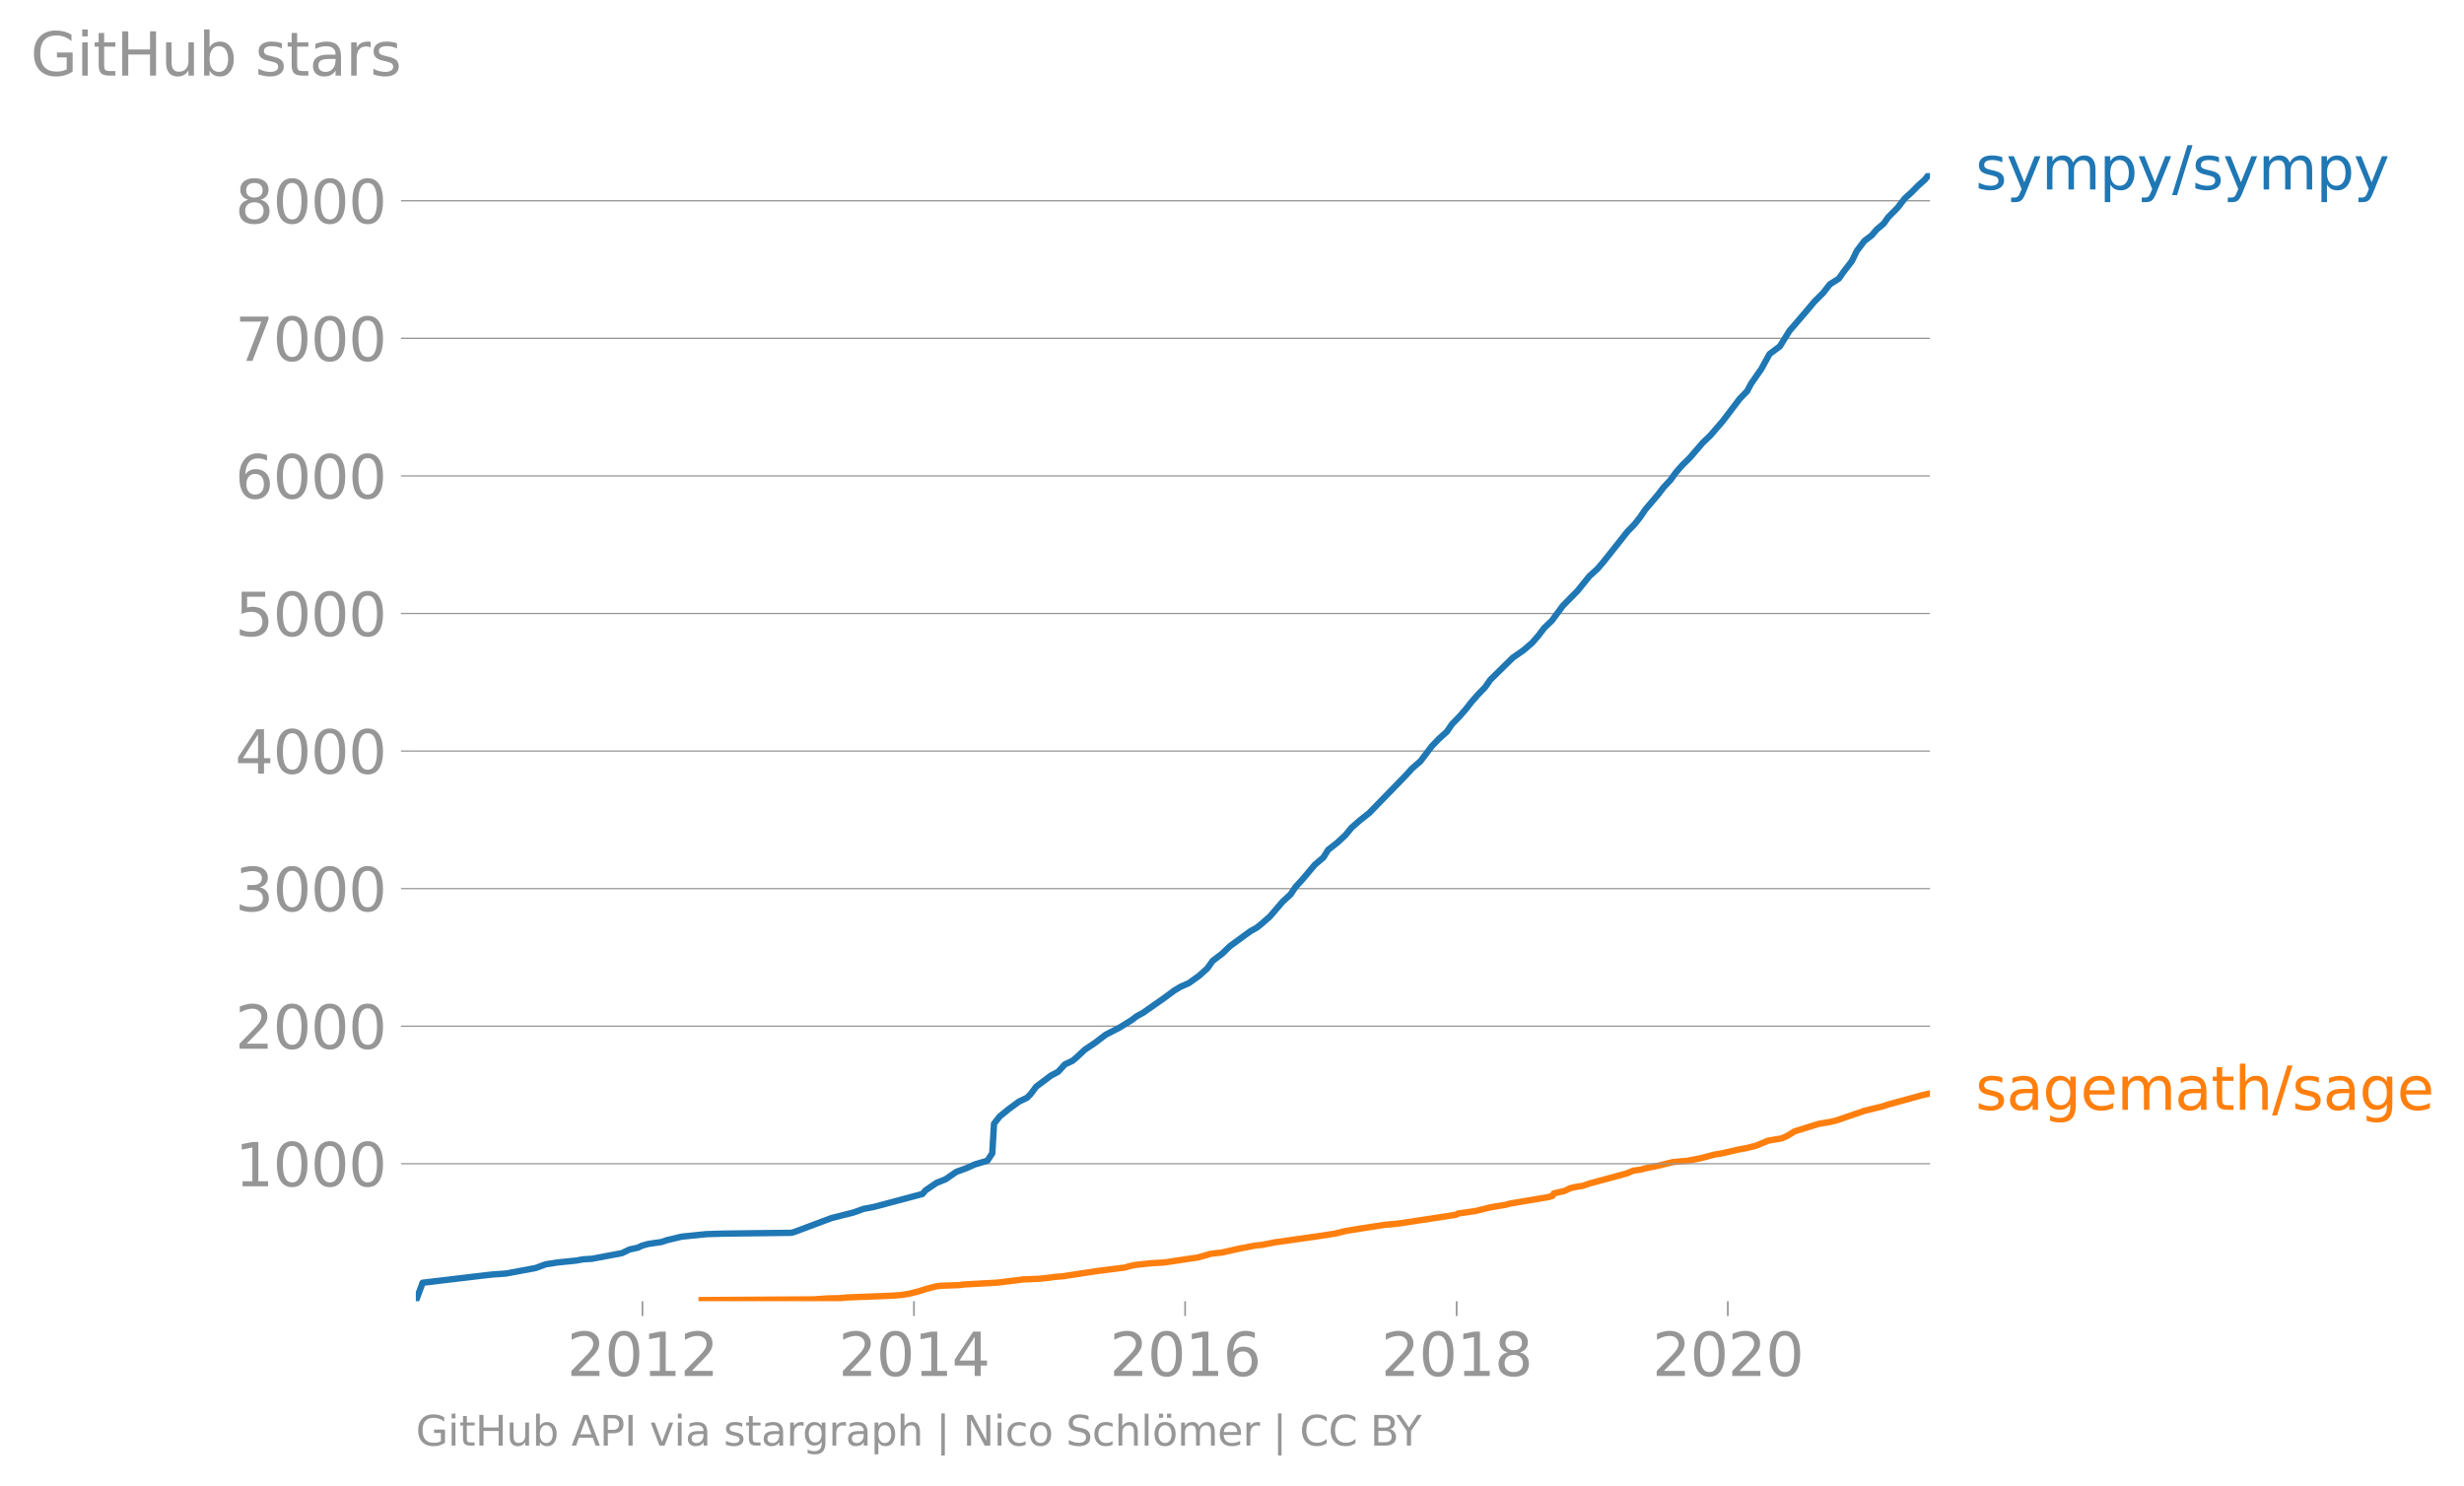 <svg height="467.346" viewBox="0 0 581.15 350.509" width="774.866" xmlns="http://www.w3.org/2000/svg" xmlns:xlink="http://www.w3.org/1999/xlink"><defs><style>*{stroke-linecap:butt;stroke-linejoin:round}</style></defs><g id="figure_1"><path d="M0 350.51h581.15V0H0z" style="fill:none" id="patch_1"/><g id="axes_1"><path d="M98.073 306.95h357.12V40.838H98.073z" style="fill:none" id="patch_2"/><path clip-path="url(#pc119d63db4)" d="m165.492 306.69 26.467-.162 3.253-.227 2.819-.065 1.8-.163 10.716-.422 1.997-.162 1.899-.292 2.29-.584 1.835-.584 2.263-.584 1.087-.13 4.45-.162.758-.13 2.995-.162 5.131-.293 3.8-.454 2.211-.292 3.891-.162 2.677-.292.76-.13 2.077-.162 7.846-1.201 6.872-.876.923-.292 1.347-.292 3.87-.422 3-.163 8.047-1.2 3.085-.877 2.59-.292 4.054-.908 3.673-.714 1.654-.163 2.934-.584 10.473-1.493 3.831-.584 2.474-.616 3.566-.584 5.671-.877 3.238-.292 13.582-2.077.508-.292 4.229-.616 3.519-.877 3.527-.584 1.038-.292 8.901-1.493 1.039-.292.304-.584 2.614-.616 1.145-.585 1.188-.292 1.834-.292 1.744-.584 8.721-2.369 1.444-.617 1.92-.292 1.06-.292 2.87-.584 3.594-.876 3.497-.325 3.006-.584 3.356-.876 1.785-.292 3.92-.909 1.653-.292 2.346-.584 2.904-1.2 3.118-.52 1.293-.552 1.778-1.103 5.72-1.785 2.545-.422 1.642-.39 6.617-2.27 4.405-1.072 1.107-.39 8.304-2.271 1.597-.357h0" style="fill:none;stroke:#ff7f0e;stroke-linecap:square;stroke-width:1.5" id="line2d_1"/><g id="matplotlib.axis_1"><g id="xtick_1"><g id="line2d_2"><defs><path d="M0 0v3.5" id="ma0bfe302a0" style="stroke:#969696;stroke-width:.4"/></defs><use style="fill:#969696;stroke:#969696;stroke-width:.4" x="151.525" xlink:href="#ma0bfe302a0" y="306.95"/></g><g style="fill:#969696" transform="matrix(.14 0 0 -.14 133.71 324.587)" id="text_1"><defs><path d="M1228 531h2203V0H469v531q359 372 979 998 621 627 780 809 303 340 423 576 121 236 121 464 0 372-261 606-261 235-680 235-297 0-627-103-329-103-704-313v638q381 153 712 231 332 78 607 78 725 0 1156-363 431-362 431-968 0-288-108-546-107-257-392-607-78-91-497-524-418-433-1181-1211z" id="DejaVuSans-32" transform="scale(.016)"/><path d="M2034 4250q-487 0-733-480-245-479-245-1442 0-959 245-1439 246-480 733-480 491 0 736 480 246 480 246 1439 0 963-246 1442-245 480-736 480zm0 500q785 0 1199-621 414-620 414-1801 0-1178-414-1799Q2819-91 2034-91q-784 0-1198 620-414 621-414 1799 0 1181 414 1801 414 621 1198 621z" id="DejaVuSans-30" transform="scale(.016)"/><path d="M794 531h1031v3560L703 3866v575l1116 225h631V531h1031V0H794v531z" id="DejaVuSans-31" transform="scale(.016)"/></defs><use xlink:href="#DejaVuSans-32"/><use x="63.623" xlink:href="#DejaVuSans-30"/><use x="127.246" xlink:href="#DejaVuSans-31"/><use x="190.869" xlink:href="#DejaVuSans-32"/></g></g><g id="xtick_2"><use style="fill:#969696;stroke:#969696;stroke-width:.4" x="215.566" xlink:href="#ma0bfe302a0" y="306.95" id="line2d_3"/><g style="fill:#969696" transform="matrix(.14 0 0 -.14 197.75 324.587)" id="text_2"><defs><path d="M2419 4116 825 1625h1594v2491zm-166 550h794V1625h666v-525h-666V0h-628v1100H313v609l1940 2957z" id="DejaVuSans-34" transform="scale(.016)"/></defs><use xlink:href="#DejaVuSans-32"/><use x="63.623" xlink:href="#DejaVuSans-30"/><use x="127.246" xlink:href="#DejaVuSans-31"/><use x="190.869" xlink:href="#DejaVuSans-34"/></g></g><g id="xtick_3"><use style="fill:#969696;stroke:#969696;stroke-width:.4" x="279.518" xlink:href="#ma0bfe302a0" y="306.95" id="line2d_4"/><g style="fill:#969696" transform="matrix(.14 0 0 -.14 261.703 324.587)" id="text_3"><defs><path d="M2113 2584q-425 0-674-291-248-290-248-796 0-503 248-796 249-292 674-292t673 292q248 293 248 796 0 506-248 796-248 291-673 291zm1253 1979v-575q-238 112-480 171-242 60-480 60-625 0-955-422-329-422-376-1275 184 272 462 417 279 145 613 145 703 0 1111-427 408-426 408-1160 0-719-425-1154Q2819-91 2113-91q-810 0-1238 620-428 621-428 1799 0 1106 525 1764t1409 658q238 0 480-47t505-140z" id="DejaVuSans-36" transform="scale(.016)"/></defs><use xlink:href="#DejaVuSans-32"/><use x="63.623" xlink:href="#DejaVuSans-30"/><use x="127.246" xlink:href="#DejaVuSans-31"/><use x="190.869" xlink:href="#DejaVuSans-36"/></g></g><g id="xtick_4"><use style="fill:#969696;stroke:#969696;stroke-width:.4" x="343.559" xlink:href="#ma0bfe302a0" y="306.95" id="line2d_5"/><g style="fill:#969696" transform="matrix(.14 0 0 -.14 325.744 324.587)" id="text_4"><defs><path d="M2034 2216q-450 0-708-241-257-241-257-662 0-422 257-663 258-241 708-241t709 242q260 243 260 662 0 421-258 662-257 241-711 241zm-631 268q-406 100-633 378-226 279-226 679 0 559 398 884 399 325 1092 325 697 0 1094-325t397-884q0-400-227-679-226-278-629-378 456-106 710-416 255-309 255-755 0-679-414-1042Q2806-91 2034-91q-771 0-1186 362-414 363-414 1042 0 446 256 755 257 310 713 416zm-231 997q0-362 226-565 227-203 636-203 407 0 636 203 230 203 230 565 0 363-230 566-229 203-636 203-409 0-636-203-226-203-226-566z" id="DejaVuSans-38" transform="scale(.016)"/></defs><use xlink:href="#DejaVuSans-32"/><use x="63.623" xlink:href="#DejaVuSans-30"/><use x="127.246" xlink:href="#DejaVuSans-31"/><use x="190.869" xlink:href="#DejaVuSans-38"/></g></g><g id="xtick_5"><use style="fill:#969696;stroke:#969696;stroke-width:.4" x="407.512" xlink:href="#ma0bfe302a0" y="306.95" id="line2d_6"/><g style="fill:#969696" transform="matrix(.14 0 0 -.14 389.697 324.587)" id="text_5"><use xlink:href="#DejaVuSans-32"/><use x="63.623" xlink:href="#DejaVuSans-30"/><use x="127.246" xlink:href="#DejaVuSans-32"/><use x="190.869" xlink:href="#DejaVuSans-30"/></g></g></g><g id="matplotlib.axis_2"><g id="ytick_1"><path clip-path="url(#pc119d63db4)" d="M98.073 274.53h357.12" style="fill:none;stroke:#969696;stroke-linecap:square;stroke-width:.3" id="line2d_7"/><g id="line2d_8"><defs><path d="M0 0h-3.5" id="m89e63615d5" style="stroke:#969696;stroke-width:.3"/></defs><use style="fill:#969696;stroke:#969696;stroke-width:.3" x="98.073" xlink:href="#m89e63615d5" y="274.529"/></g><g style="fill:#969696" transform="matrix(.14 0 0 -.14 55.443 279.848)" id="text_6"><use xlink:href="#DejaVuSans-31"/><use x="63.623" xlink:href="#DejaVuSans-30"/><use x="127.246" xlink:href="#DejaVuSans-30"/><use x="190.869" xlink:href="#DejaVuSans-30"/></g></g><g id="ytick_2"><path clip-path="url(#pc119d63db4)" d="M98.073 242.077h357.12" style="fill:none;stroke:#969696;stroke-linecap:square;stroke-width:.3" id="line2d_9"/><use style="fill:#969696;stroke:#969696;stroke-width:.3" x="98.073" xlink:href="#m89e63615d5" y="242.077" id="line2d_10"/><g style="fill:#969696" transform="matrix(.14 0 0 -.14 55.443 247.396)" id="text_7"><use xlink:href="#DejaVuSans-32"/><use x="63.623" xlink:href="#DejaVuSans-30"/><use x="127.246" xlink:href="#DejaVuSans-30"/><use x="190.869" xlink:href="#DejaVuSans-30"/></g></g><g id="ytick_3"><path clip-path="url(#pc119d63db4)" d="M98.073 209.624h357.12" style="fill:none;stroke:#969696;stroke-linecap:square;stroke-width:.3" id="line2d_11"/><use style="fill:#969696;stroke:#969696;stroke-width:.3" x="98.073" xlink:href="#m89e63615d5" y="209.624" id="line2d_12"/><g style="fill:#969696" transform="matrix(.14 0 0 -.14 55.443 214.943)" id="text_8"><defs><path d="M2597 2516q453-97 707-404 255-306 255-756 0-690-475-1069Q2609-91 1734-91q-293 0-604 58T488 141v609q262-153 574-231 313-78 654-78 593 0 904 234t311 681q0 413-289 645-289 233-804 233h-544v519h569q465 0 712 186t247 536q0 359-255 551-254 193-729 193-260 0-557-57-297-56-653-174v562q360 100 674 150t592 50q719 0 1137-327 419-326 419-882 0-388-222-655t-631-370z" id="DejaVuSans-33" transform="scale(.016)"/></defs><use xlink:href="#DejaVuSans-33"/><use x="63.623" xlink:href="#DejaVuSans-30"/><use x="127.246" xlink:href="#DejaVuSans-30"/><use x="190.869" xlink:href="#DejaVuSans-30"/></g></g><g id="ytick_4"><path clip-path="url(#pc119d63db4)" d="M98.073 177.171h357.12" style="fill:none;stroke:#969696;stroke-linecap:square;stroke-width:.3" id="line2d_13"/><use style="fill:#969696;stroke:#969696;stroke-width:.3" x="98.073" xlink:href="#m89e63615d5" y="177.171" id="line2d_14"/><g style="fill:#969696" transform="matrix(.14 0 0 -.14 55.443 182.49)" id="text_9"><use xlink:href="#DejaVuSans-34"/><use x="63.623" xlink:href="#DejaVuSans-30"/><use x="127.246" xlink:href="#DejaVuSans-30"/><use x="190.869" xlink:href="#DejaVuSans-30"/></g></g><g id="ytick_5"><path clip-path="url(#pc119d63db4)" d="M98.073 144.719h357.12" style="fill:none;stroke:#969696;stroke-linecap:square;stroke-width:.3" id="line2d_15"/><use style="fill:#969696;stroke:#969696;stroke-width:.3" x="98.073" xlink:href="#m89e63615d5" y="144.719" id="line2d_16"/><g style="fill:#969696" transform="matrix(.14 0 0 -.14 55.443 150.038)" id="text_10"><defs><path d="M691 4666h2478v-532H1269V2991q137 47 274 70 138 23 276 23 781 0 1237-428 457-428 457-1159 0-753-469-1171Q2575-91 1722-91q-294 0-599 50Q819 9 494 109v635q281-153 581-228t634-75q541 0 856 284 316 284 316 772 0 487-316 771-315 285-856 285-253 0-505-56-251-56-513-175v2344z" id="DejaVuSans-35" transform="scale(.016)"/></defs><use xlink:href="#DejaVuSans-35"/><use x="63.623" xlink:href="#DejaVuSans-30"/><use x="127.246" xlink:href="#DejaVuSans-30"/><use x="190.869" xlink:href="#DejaVuSans-30"/></g></g><g id="ytick_6"><path clip-path="url(#pc119d63db4)" d="M98.073 112.266h357.12" style="fill:none;stroke:#969696;stroke-linecap:square;stroke-width:.3" id="line2d_17"/><use style="fill:#969696;stroke:#969696;stroke-width:.3" x="98.073" xlink:href="#m89e63615d5" y="112.266" id="line2d_18"/><g style="fill:#969696" transform="matrix(.14 0 0 -.14 55.443 117.585)" id="text_11"><use xlink:href="#DejaVuSans-36"/><use x="63.623" xlink:href="#DejaVuSans-30"/><use x="127.246" xlink:href="#DejaVuSans-30"/><use x="190.869" xlink:href="#DejaVuSans-30"/></g></g><g id="ytick_7"><path clip-path="url(#pc119d63db4)" d="M98.073 79.813h357.12" style="fill:none;stroke:#969696;stroke-linecap:square;stroke-width:.3" id="line2d_19"/><use style="fill:#969696;stroke:#969696;stroke-width:.3" x="98.073" xlink:href="#m89e63615d5" y="79.813" id="line2d_20"/><g style="fill:#969696" transform="matrix(.14 0 0 -.14 55.443 85.132)" id="text_12"><defs><path d="M525 4666h3000v-269L1831 0h-659l1594 4134H525v532z" id="DejaVuSans-37" transform="scale(.016)"/></defs><use xlink:href="#DejaVuSans-37"/><use x="63.623" xlink:href="#DejaVuSans-30"/><use x="127.246" xlink:href="#DejaVuSans-30"/><use x="190.869" xlink:href="#DejaVuSans-30"/></g></g><g id="ytick_8"><path clip-path="url(#pc119d63db4)" d="M98.073 47.36h357.12" style="fill:none;stroke:#969696;stroke-linecap:square;stroke-width:.3" id="line2d_21"/><use style="fill:#969696;stroke:#969696;stroke-width:.3" x="98.073" xlink:href="#m89e63615d5" y="47.361" id="line2d_22"/><g style="fill:#969696" transform="matrix(.14 0 0 -.14 55.443 52.68)" id="text_13"><use xlink:href="#DejaVuSans-38"/><use x="63.623" xlink:href="#DejaVuSans-30"/><use x="127.246" xlink:href="#DejaVuSans-30"/><use x="190.869" xlink:href="#DejaVuSans-30"/></g></g><g style="fill:#969696" transform="matrix(.14 0 0 -.14 7.2 17.838)" id="text_14"><defs><path d="M3809 666v1253H2778v519h1656V434q-365-259-806-392-440-133-940-133-1094 0-1712 639-617 640-617 1780 0 1144 617 1783 618 639 1712 639 456 0 867-113 411-112 758-331v-672q-350 297-744 447t-828 150q-857 0-1287-478-429-478-429-1425 0-944 429-1422 430-478 1287-478 334 0 596 58 263 58 472 180z" id="DejaVuSans-47" transform="scale(.016)"/><path d="M603 3500h575V0H603v3500zm0 1363h575v-729H603v729z" id="DejaVuSans-69" transform="scale(.016)"/><path d="M1172 4494v-994h1184v-447H1172V1153q0-428 117-550t477-122h590V0h-590q-666 0-919 248-253 249-253 905v1900H172v447h422v994h578z" id="DejaVuSans-74" transform="scale(.016)"/><path d="M628 4666h631V2753h2294v1913h631V0h-631v2222H1259V0H628v4666z" id="DejaVuSans-48" transform="scale(.016)"/><path d="M544 1381v2119h575V1403q0-497 193-746 194-248 582-248 465 0 735 297 271 297 271 810v1984h575V0h-575v538q-209-319-486-474-276-155-642-155-603 0-916 375-312 375-312 1097zm1447 2203z" id="DejaVuSans-75" transform="scale(.016)"/><path d="M3116 1747q0 634-261 995t-717 361q-457 0-718-361t-261-995q0-634 261-995t718-361q456 0 717 361t261 995zM1159 2969q182 312 458 463 277 152 661 152 638 0 1036-506 399-506 399-1331T3314 415Q2916-91 2278-91q-384 0-661 152-276 152-458 464V0H581v4863h578V2969z" id="DejaVuSans-62" transform="scale(.016)"/><path d="M2834 3397v-544q-243 125-506 187-262 63-544 63-428 0-642-131t-214-394q0-200 153-314t616-217l197-44q612-131 870-370t258-667q0-488-386-773Q2250-91 1575-91q-281 0-586 55T347 128v594q319-166 628-249 309-82 613-82 406 0 624 139 219 139 219 392 0 234-158 359-157 125-692 241l-200 47q-534 112-772 345-237 233-237 639 0 494 350 762 350 269 994 269 318 0 599-47 282-46 519-140z" id="DejaVuSans-73" transform="scale(.016)"/><path d="M2194 1759q-697 0-966-159t-269-544q0-306 202-486 202-179 548-179 479 0 768 339t289 901v128h-572zm1147 238V0h-575v531q-197-318-491-470T1556-91q-537 0-855 302-317 302-317 808 0 590 395 890 396 300 1180 300h807v57q0 397-261 614t-733 217q-300 0-585-72-284-72-546-216v532q315 122 612 182 297 61 578 61 760 0 1135-394 375-393 375-1193z" id="DejaVuSans-61" transform="scale(.016)"/><path d="M2631 2963q-97 56-211 82-114 27-251 27-488 0-749-317t-261-911V0H581v3500h578v-544q182 319 472 473 291 155 707 155 59 0 131-8 72-7 159-23l3-590z" id="DejaVuSans-72" transform="scale(.016)"/></defs><use xlink:href="#DejaVuSans-47"/><use x="77.49" xlink:href="#DejaVuSans-69"/><use x="105.273" xlink:href="#DejaVuSans-74"/><use x="144.482" xlink:href="#DejaVuSans-48"/><use x="219.678" xlink:href="#DejaVuSans-75"/><use x="283.057" xlink:href="#DejaVuSans-62"/><use x="346.533" xlink:href="#DejaVuSans-20"/><use x="378.32" xlink:href="#DejaVuSans-73"/><use x="430.42" xlink:href="#DejaVuSans-74"/><use x="469.629" xlink:href="#DejaVuSans-61"/><use x="530.908" xlink:href="#DejaVuSans-72"/><use x="572.021" xlink:href="#DejaVuSans-73"/></g></g><path clip-path="url(#pc119d63db4)" d="m98.073 306.95 1.604-4.35 14.722-1.752 1.73-.194 3.234-.227 6.968-1.299 2.383-.876 2.707-.422 4.441-.454 1.6-.292 2.118-.13 7.09-1.33 1.843-.877 1.976-.422.896-.454 1.516-.422 3.111-.454 1.238-.422 3.545-.844 5.73-.584 4.07-.13 16.057-.194.7-.195 8.748-3.278 5.245-1.33 2.353-.844 2.275-.422 11.582-3.083.763-.876 2.58-1.753 2.12-.843 2.54-1.753 2.407-.876 1.956-.876 2.961-.877 1.154-1.752.412-6.977 1.346-1.72 2.165-1.753 2.388-1.752 1.856-.876.878-.877 1.305-1.752 3.502-2.629 1.671-.876 1.585-1.752 1.807-.844 1.038-.876 1.873-1.753 2.596-1.752 2.282-1.753 3.328-1.72 2.845-1.752 1.123-.876 1.606-.877 4.952-3.472 2.374-1.753 1.454-.876 1.982-.876 2.446-1.752 1.908-1.72 1.241-1.753 2.293-1.752 1.817-1.753 4.754-3.472 1.56-.876 1.091-.877 2.002-1.752 2.98-3.473 1.893-1.752 1.18-1.752 1.58-1.72 2.95-3.505 2.054-1.753 1.075-1.752 2.233-1.753L317.33 197l1.444-1.753 1.964-1.72 2.21-1.752 8.491-8.73 1.594-1.752 1.99-1.72 2.648-3.505 1.675-1.753 1.914-1.72 1.19-1.752 1.707-1.752 1.536-1.753 1.348-1.72 1.531-1.752 1.706-1.753 1.218-1.752 5.322-5.225 2.521-1.753 2.005-1.72 1.526-1.752 1.318-1.752 1.832-1.753 2.584-3.505 3.45-3.505 2.813-3.472 1.918-1.752 1.496-1.753 4.148-5.225 1.37-1.752 1.671-1.72 1.393-1.753 1.181-1.752 2.987-3.505 1.34-1.752 1.64-1.753 1.256-1.752 1.506-1.72 1.78-1.753 3.014-3.505 1.8-1.72 3.026-3.505 3.955-5.224 1.723-1.753.922-1.752 2.437-3.505 1.923-3.505 2.437-1.817 2.255-3.635 3.737-4.349 2.155-2.564 2.056-2.044 1.6-2.045 2.141-1.363.931-1.363 2.12-2.758 1.15-2.37 1.797-2.368 1.734-1.33 1.13-1.331 1.709-1.46 1.031-1.461 2.184-2.207 1.736-2.24 1.616-1.46 1.459-1.492 1.674-1.493 1.188-1.525h0" style="fill:none;stroke:#1f77b4;stroke-linecap:square;stroke-width:1.5" id="line2d_23"/><g style="fill:#1f77b4" transform="matrix(.14 0 0 -.14 465.907 44.7)" id="text_15"><defs><path d="M2059-325q-243-625-475-815-231-191-618-191H506v481h338q237 0 368 113 132 112 291 531l103 262L191 3500h609L1894 763l1094 2737h609L2059-325z" id="DejaVuSans-79" transform="scale(.016)"/><path d="M3328 2828q216 388 516 572t706 184q547 0 844-383 297-382 297-1088V0h-578v2094q0 503-179 746-178 244-543 244-447 0-707-297-259-296-259-809V0h-578v2094q0 506-178 748t-550 242q-441 0-701-298-259-298-259-808V0H581v3500h578v-544q197 322 472 475t653 153q382 0 649-194 267-193 395-562z" id="DejaVuSans-6d" transform="scale(.016)"/><path d="M1159 525v-1856H581v4831h578v-531q182 312 458 463 277 152 661 152 638 0 1036-506 399-506 399-1331T3314 415Q2916-91 2278-91q-384 0-661 152-276 152-458 464zm1957 1222q0 634-261 995t-717 361q-457 0-718-361t-261-995q0-634 261-995t718-361q456 0 717 361t261 995z" id="DejaVuSans-70" transform="scale(.016)"/><path d="M1625 4666h531L531-594H0l1625 5260z" id="DejaVuSans-2f" transform="scale(.016)"/></defs><use xlink:href="#DejaVuSans-73"/><use x="52.1" xlink:href="#DejaVuSans-79"/><use x="111.279" xlink:href="#DejaVuSans-6d"/><use x="208.691" xlink:href="#DejaVuSans-70"/><use x="272.168" xlink:href="#DejaVuSans-79"/><use x="331.348" xlink:href="#DejaVuSans-2f"/><use x="365.039" xlink:href="#DejaVuSans-73"/><use x="417.139" xlink:href="#DejaVuSans-79"/><use x="476.318" xlink:href="#DejaVuSans-6d"/><use x="573.73" xlink:href="#DejaVuSans-70"/><use x="637.207" xlink:href="#DejaVuSans-79"/></g><g style="fill:#ff7f0e" transform="matrix(.14 0 0 -.14 465.907 261.81)" id="text_16"><defs><path d="M2906 1791q0 625-258 968-257 344-723 344-462 0-720-344-258-343-258-968 0-622 258-966t720-344q466 0 723 344 258 344 258 966zm575-1357q0-893-397-1329-396-436-1215-436-303 0-572 45t-522 139v559q253-137 500-202 247-66 503-66 566 0 847 295t281 892v285q-178-310-456-463T1784 0Q1141 0 747 490 353 981 353 1791q0 812 394 1302 394 491 1037 491 388 0 666-153t456-462v531h575V434z" id="DejaVuSans-67" transform="scale(.016)"/><path d="M3597 1894v-281H953q38-594 358-905t892-311q331 0 642 81t618 244V178Q3153 47 2828-22t-659-69q-838 0-1327 487-489 488-489 1320 0 859 464 1363 464 505 1252 505 706 0 1117-455 411-454 411-1235zm-575 169q-6 471-264 752-258 282-683 282-481 0-770-272t-333-766l2050 4z" id="DejaVuSans-65" transform="scale(.016)"/><path d="M3513 2113V0h-575v2094q0 497-194 743-194 247-581 247-466 0-735-297-269-296-269-809V0H581v4863h578V2956q207 316 486 472 280 156 646 156 603 0 912-373 310-373 310-1098z" id="DejaVuSans-68" transform="scale(.016)"/></defs><use xlink:href="#DejaVuSans-73"/><use x="52.1" xlink:href="#DejaVuSans-61"/><use x="113.379" xlink:href="#DejaVuSans-67"/><use x="176.855" xlink:href="#DejaVuSans-65"/><use x="238.379" xlink:href="#DejaVuSans-6d"/><use x="335.791" xlink:href="#DejaVuSans-61"/><use x="397.07" xlink:href="#DejaVuSans-74"/><use x="436.279" xlink:href="#DejaVuSans-68"/><use x="499.658" xlink:href="#DejaVuSans-2f"/><use x="533.35" xlink:href="#DejaVuSans-73"/><use x="585.449" xlink:href="#DejaVuSans-61"/><use x="646.729" xlink:href="#DejaVuSans-67"/><use x="710.205" xlink:href="#DejaVuSans-65"/></g><g style="fill:#969696" transform="matrix(.097 0 0 -.097 98.073 341.018)" id="text_17"><defs><path d="m2188 4044-857-2322h1716l-859 2322zm-357 622h716L4325 0h-656l-425 1197H1141L716 0H50l1781 4666z" id="DejaVuSans-41" transform="scale(.016)"/><path d="M1259 4147V2394h794q441 0 681 228 241 228 241 650 0 419-241 647-240 228-681 228h-794zm-631 519h1425q785 0 1186-355 402-355 402-1039 0-691-402-1044-401-353-1186-353h-794V0H628v4666z" id="DejaVuSans-50" transform="scale(.016)"/><path d="M628 4666h631V0H628v4666z" id="DejaVuSans-49" transform="scale(.016)"/><path d="M191 3500h609L1894 563l1094 2937h609L2284 0h-781L191 3500z" id="DejaVuSans-76" transform="scale(.016)"/><path d="M1344 4891v-6400H813v6400h531z" id="DejaVuSans-7c" transform="scale(.016)"/><path d="M628 4666h850L3547 763v3903h612V0h-850L1241 3903V0H628v4666z" id="DejaVuSans-4e" transform="scale(.016)"/><path d="M3122 3366v-538q-244 135-489 202t-495 67q-560 0-870-355-309-354-309-995t309-996q310-354 870-354 250 0 495 67t489 202V134Q2881 22 2623-34q-257-57-548-57-791 0-1257 497-465 497-465 1341 0 856 470 1346 471 491 1290 491 265 0 518-55 253-54 491-163z" id="DejaVuSans-63" transform="scale(.016)"/><path d="M1959 3097q-462 0-731-361t-269-989q0-628 267-989 268-361 733-361 460 0 728 362 269 363 269 988 0 622-269 986-268 364-728 364zm0 487q750 0 1178-488 429-487 429-1349 0-859-429-1349Q2709-91 1959-91q-753 0-1180 489-426 490-426 1349 0 862 426 1349 427 488 1180 488z" id="DejaVuSans-6f" transform="scale(.016)"/><path d="M3425 4513v-616q-359 172-678 256-319 85-616 85-515 0-795-200t-280-569q0-310 186-468 186-157 705-254l381-78q706-135 1042-474t336-907q0-679-455-1029Q2797-91 1919-91q-331 0-705 75-373 75-773 222v650q384-215 753-325 369-109 725-109 540 0 834 212 294 213 294 607 0 343-211 537t-692 291l-385 75q-706 140-1022 440-315 300-315 835 0 619 436 975t1201 356q329 0 669-60 341-59 697-177z" id="DejaVuSans-53" transform="scale(.016)"/><path d="M603 4863h575V0H603v4863z" id="DejaVuSans-6c" transform="scale(.016)"/><path d="M1959 3097q-462 0-731-361t-269-989q0-628 267-989 268-361 733-361 460 0 728 362 269 363 269 988 0 622-269 986-268 364-728 364zm0 487q750 0 1178-488 429-487 429-1349 0-859-429-1349Q2709-91 1959-91q-753 0-1180 489-426 490-426 1349 0 862 426 1349 427 488 1180 488zm295 1266h634v-631h-634v631zm-1222 0h634v-631h-634v631z" id="DejaVuSans-f6" transform="scale(.016)"/><path d="M4122 4306v-665q-319 297-680 443-361 147-767 147-800 0-1225-489t-425-1414q0-922 425-1411t1225-489q406 0 767 147t680 444V359q-331-225-702-338-370-112-782-112-1060 0-1670 648-609 649-609 1771 0 1125 609 1773 610 649 1670 649 418 0 788-111 371-111 696-333z" id="DejaVuSans-43" transform="scale(.016)"/><path d="M1259 2228V519h1013q509 0 754 211 246 211 246 645 0 438-246 645-245 208-754 208H1259zm0 1919V2741h935q462 0 688 173 227 174 227 530 0 353-227 528-226 175-688 175h-935zm-631 519h1613q722 0 1112-300 391-300 391-853 0-429-200-682t-588-315q466-100 724-418 258-317 258-792 0-625-425-966Q3088 0 2303 0H628v4666z" id="DejaVuSans-42" transform="scale(.016)"/><path d="M-13 4666h679l1293-1919 1285 1919h678L2272 2222V0h-634v2222L-13 4666z" id="DejaVuSans-59" transform="scale(.016)"/></defs><use xlink:href="#DejaVuSans-47"/><use x="77.49" xlink:href="#DejaVuSans-69"/><use x="105.273" xlink:href="#DejaVuSans-74"/><use x="144.482" xlink:href="#DejaVuSans-48"/><use x="219.678" xlink:href="#DejaVuSans-75"/><use x="283.057" xlink:href="#DejaVuSans-62"/><use x="346.533" xlink:href="#DejaVuSans-20"/><use x="378.32" xlink:href="#DejaVuSans-41"/><use x="446.729" xlink:href="#DejaVuSans-50"/><use x="507.031" xlink:href="#DejaVuSans-49"/><use x="536.523" xlink:href="#DejaVuSans-20"/><use x="568.311" xlink:href="#DejaVuSans-76"/><use x="627.49" xlink:href="#DejaVuSans-69"/><use x="655.273" xlink:href="#DejaVuSans-61"/><use x="716.553" xlink:href="#DejaVuSans-20"/><use x="748.34" xlink:href="#DejaVuSans-73"/><use x="800.439" xlink:href="#DejaVuSans-74"/><use x="839.648" xlink:href="#DejaVuSans-61"/><use x="900.928" xlink:href="#DejaVuSans-72"/><use x="940.291" xlink:href="#DejaVuSans-67"/><use x="1003.768" xlink:href="#DejaVuSans-72"/><use x="1044.881" xlink:href="#DejaVuSans-61"/><use x="1106.16" xlink:href="#DejaVuSans-70"/><use x="1169.637" xlink:href="#DejaVuSans-68"/><use x="1233.016" xlink:href="#DejaVuSans-20"/><use x="1264.803" xlink:href="#DejaVuSans-7c"/><use x="1298.494" xlink:href="#DejaVuSans-20"/><use x="1330.281" xlink:href="#DejaVuSans-4e"/><use x="1405.086" xlink:href="#DejaVuSans-69"/><use x="1432.869" xlink:href="#DejaVuSans-63"/><use x="1487.85" xlink:href="#DejaVuSans-6f"/><use x="1549.031" xlink:href="#DejaVuSans-20"/><use x="1580.818" xlink:href="#DejaVuSans-53"/><use x="1644.295" xlink:href="#DejaVuSans-63"/><use x="1699.275" xlink:href="#DejaVuSans-68"/><use x="1762.654" xlink:href="#DejaVuSans-6c"/><use x="1790.438" xlink:href="#DejaVuSans-f6"/><use x="1851.619" xlink:href="#DejaVuSans-6d"/><use x="1949.031" xlink:href="#DejaVuSans-65"/><use x="2010.555" xlink:href="#DejaVuSans-72"/><use x="2051.668" xlink:href="#DejaVuSans-20"/><use x="2083.455" xlink:href="#DejaVuSans-7c"/><use x="2117.146" xlink:href="#DejaVuSans-20"/><use x="2148.934" xlink:href="#DejaVuSans-43"/><use x="2218.758" xlink:href="#DejaVuSans-43"/><use x="2288.582" xlink:href="#DejaVuSans-20"/><use x="2320.369" xlink:href="#DejaVuSans-42"/><use x="2383.473" xlink:href="#DejaVuSans-59"/></g></g></g><defs><clipPath id="pc119d63db4"><path d="M98.073 40.838h357.12V306.95H98.073z"/></clipPath></defs></svg>
